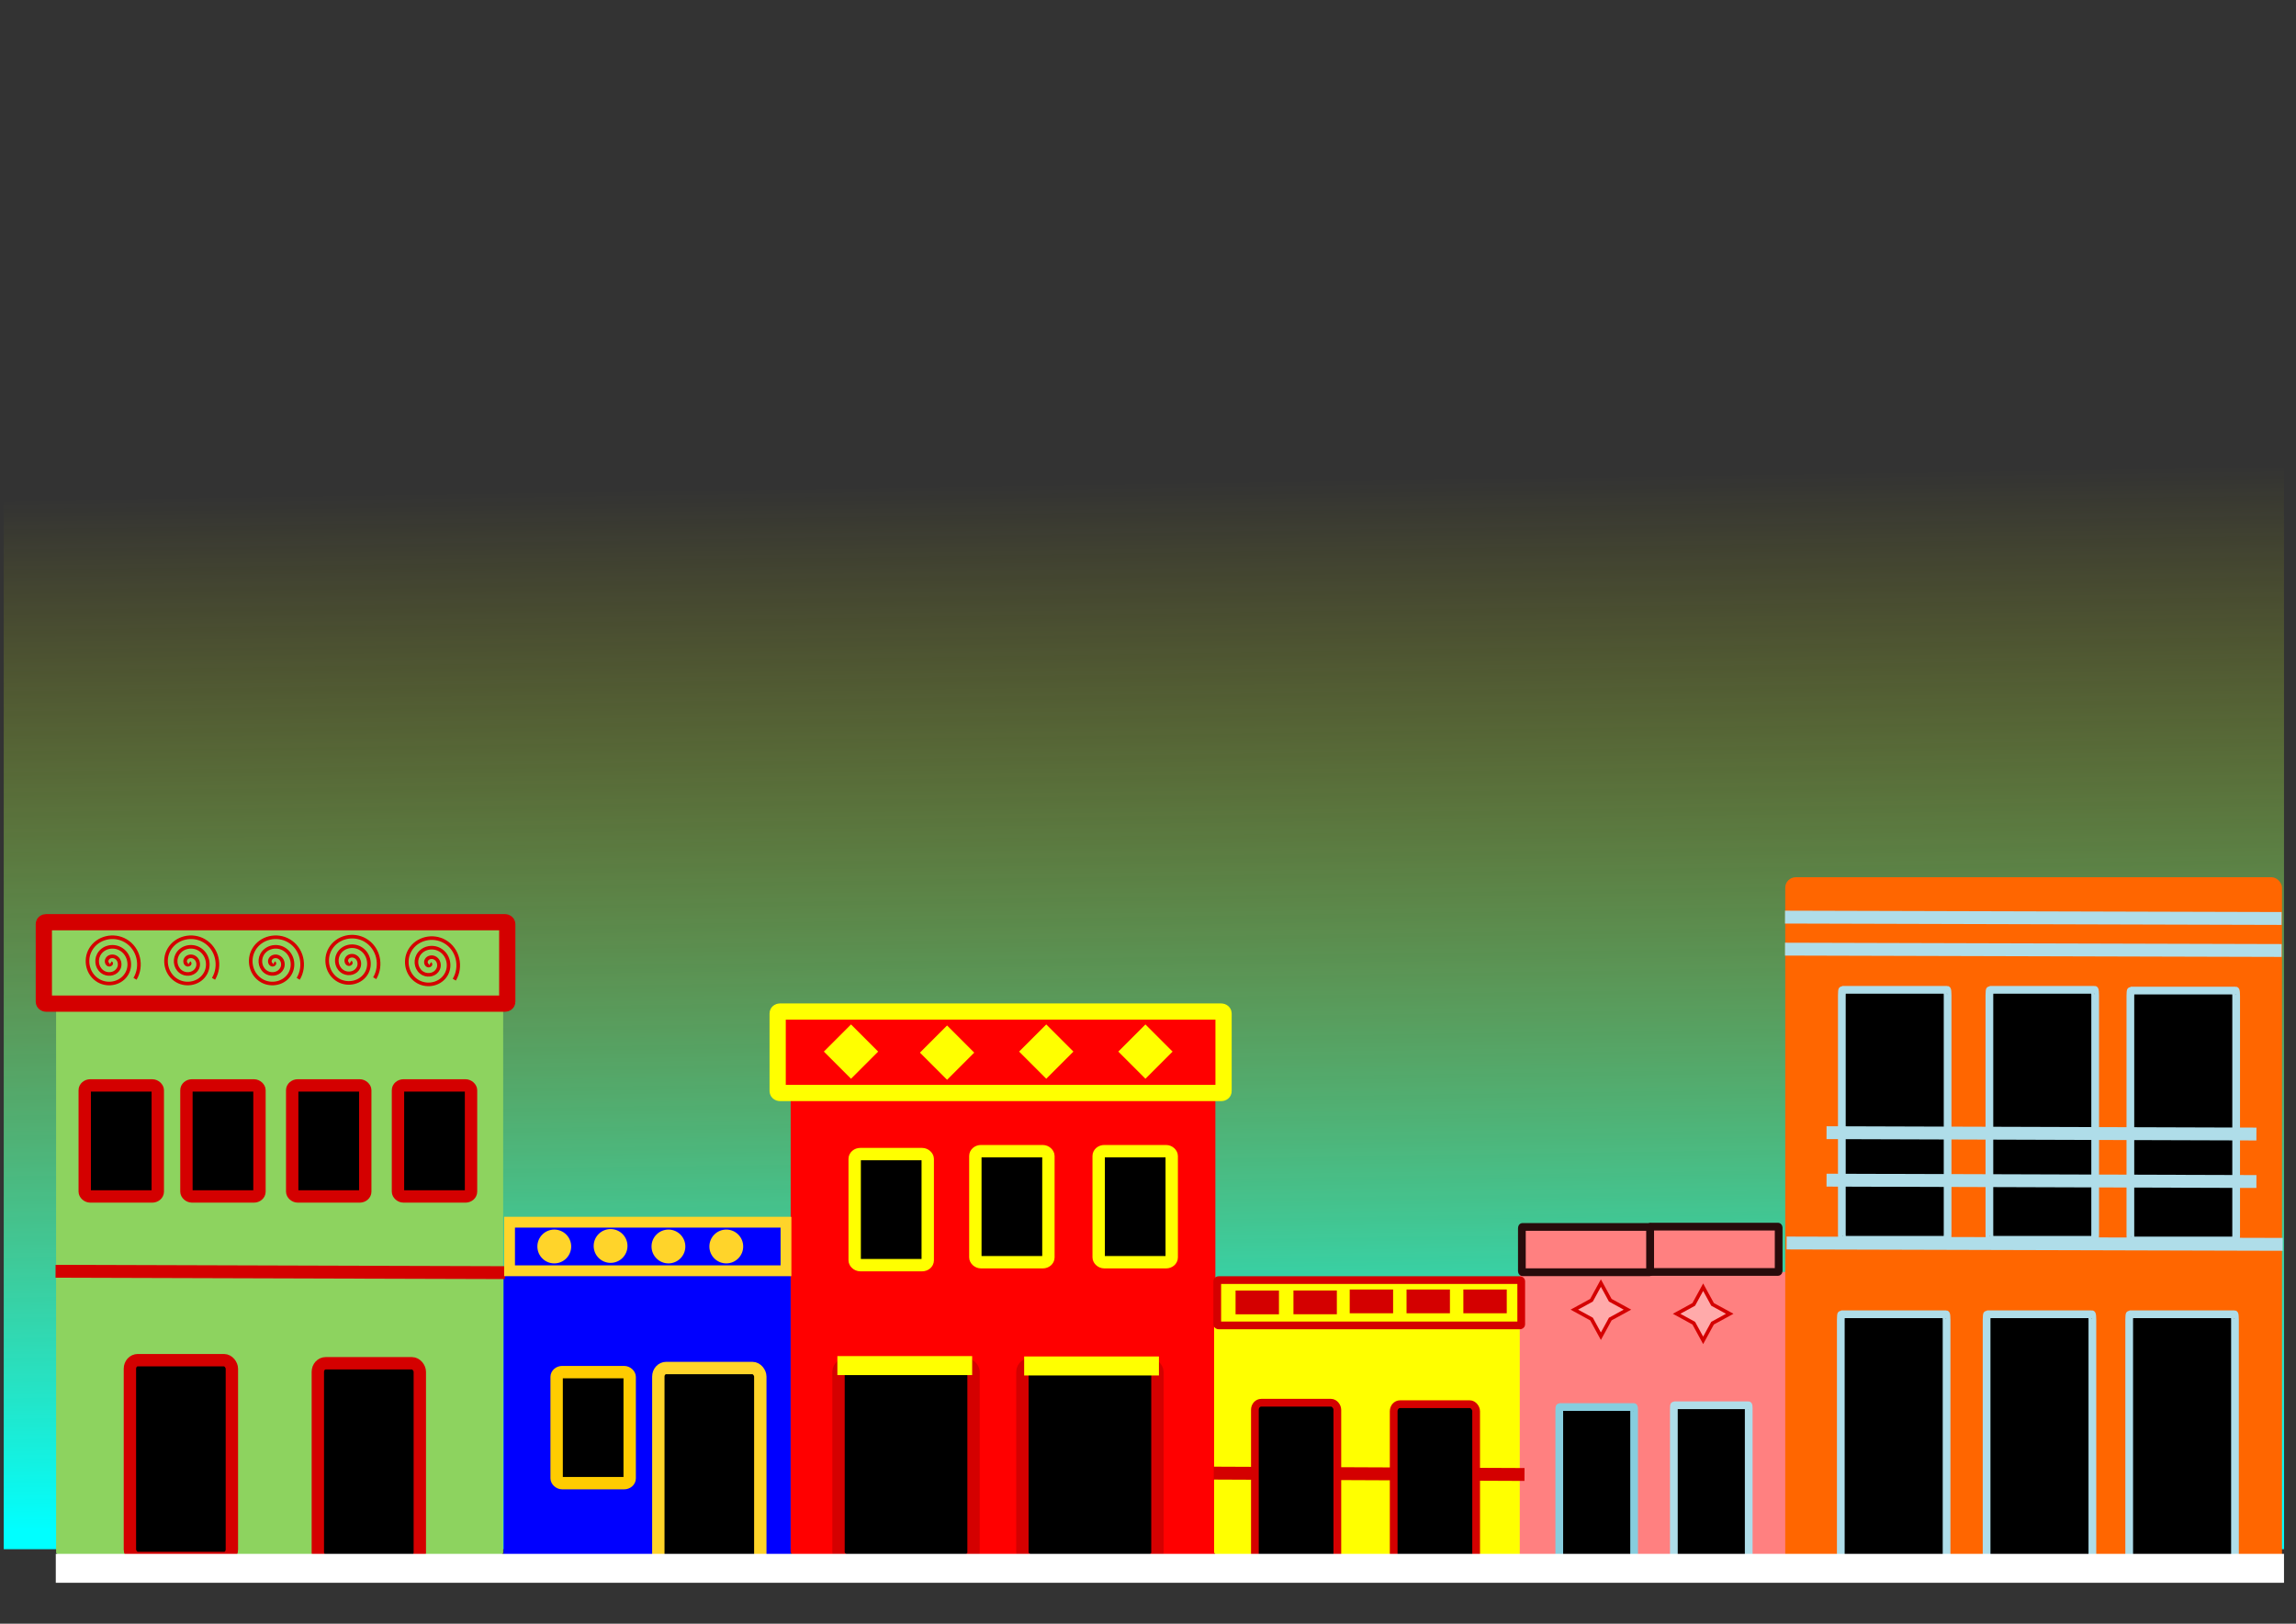 <?xml version="1.0" encoding="UTF-8" standalone="no"?>
<svg
   xmlns:dc="http://purl.org/dc/elements/1.1/"
   xmlns:cc="http://creativecommons.org/ns#"
   xmlns:rdf="http://www.w3.org/1999/02/22-rdf-syntax-ns#"
   xmlns:svg="http://www.w3.org/2000/svg"
   xmlns="http://www.w3.org/2000/svg"
   xmlns:xlink="http://www.w3.org/1999/xlink"
   xmlns:sodipodi="http://sodipodi.sourceforge.net/DTD/sodipodi-0.dtd"
   xmlns:inkscape="http://www.inkscape.org/namespaces/inkscape"
   width="297mm"
   height="210mm"
   viewBox="0 0 297 210"
   version="1.1"
   id="svg239"
   inkscape:version="1.0 (4035a4fb49, 2020-05-01)"
   sodipodi:docname="background-botton-comercio-da-cidade.svg"
   inkscape:export-filename="C:\Users\Marcio\Documents\PROJETO App Comercio da Cidade\background-botton-comercio-da-cidade.png"
   inkscape:export-xdpi="96"
   inkscape:export-ydpi="96">
  <rect x="0" y="0" width="297" height="210" fill="#333333" stroke="none"/>
  <defs
     id="defs233">
    <linearGradient
       inkscape:collect="always"
       id="linearGradient1329">
      <stop
         style="stop-color:#00ffff;stop-opacity:1"
         offset="0"
         id="stop1325" />
      <stop
         style="stop-color:#ffff00;stop-opacity:0;"
         offset="1"
         id="stop1327" />
    </linearGradient>
    <linearGradient
       inkscape:collect="always"
       xlink:href="#linearGradient1329"
       id="linearGradient1331"
       x1="138.291"
       y1="195.855"
       x2="136.307"
       y2="62.541"
       gradientUnits="userSpaceOnUse" />
  </defs>
  <sodipodi:namedview
     id="base"
     pagecolor="#ffffff"
     bordercolor="#666666"
     borderopacity="1.0"
     inkscape:pageopacity="0.0"
     inkscape:pageshadow="2"
     inkscape:zoom="0.90509668"
     inkscape:cx="-173.83178"
     inkscape:cy="567.09771"
     inkscape:document-units="mm"
     inkscape:current-layer="layer1"
     inkscape:document-rotation="0"
     showgrid="false"
     inkscape:window-width="1366"
     inkscape:window-height="728"
     inkscape:window-x="0"
     inkscape:window-y="0"
     inkscape:window-maximized="0" />
  <g
     inkscape:label="Layer 1"
     inkscape:groupmode="layer"
     id="layer1">
    <rect
       style="font-variation-settings:'wdth' 100, 'wght' 700;fill:url(#linearGradient1331);fill-opacity:1;stroke:#ffd42a;stroke-width:0;stroke-miterlimit:4;stroke-dasharray:none"
       id="rect1323"
       width="294.964"
       height="150.051"
       x="0.484"
       y="50.313" />
    <g
       id="g1319">
      <rect
         ry="0.378"
         rx="0.806"
         y="129.805"
         x="7.257"
         height="71.358"
         width="57.83"
         id="rect241"
         style="font-variation-settings:'wdth' 100, 'wght' 700;fill:#8dd35f;stroke-width:2.1" />
      <rect
         ry="0.562"
         rx="0.794"
         y="164.517"
         x="65.139"
         height="37.019"
         width="37.141"
         id="rect259"
         style="font-variation-settings:'wdth' 100, 'wght' 700;fill:#0000ff;stroke-width:2.1" />
      <rect
         style="font-variation-settings:'wdth' 100, 'wght' 700;fill:#ff0000;stroke-width:2.1"
         id="rect261"
         width="54.935"
         height="61.232"
         x="102.28"
         y="140.305"
         rx="1.174"
         ry="0.93" />
      <rect
         ry="0.505"
         rx="0.856"
         y="167.981"
         x="157.054"
         height="33.262"
         width="40.065"
         id="rect263"
         style="font-variation-settings:'wdth' 100, 'wght' 700;fill:#ffff00;stroke-width:2.1" />
      <rect
         style="font-variation-settings:'wdth' 100, 'wght' 700;fill:#ff8080;fill-opacity:1;stroke-width:2.1"
         id="rect265"
         width="35.379"
         height="37.798"
         x="196.59"
         y="164.503"
         rx="0.756"
         ry="0.574" />
      <rect
         ry="0.227"
         rx="0.3"
         y="119.271"
         x="5.67"
         height="10.534"
         width="59.947"
         id="rect273"
         style="font-variation-settings:'wdth' 100, 'wght' 700;fill:#8dd35f;stroke:#d40000;stroke-width:2.1" />
      <rect
         ry="0.62"
         rx="0.727"
         y="140.38"
         x="10.961"
         height="14.363"
         width="9.449"
         id="rect275"
         style="font-variation-settings:'wdth' 100, 'wght' 700;fill:#000000;stroke:#d40000;stroke-width:1.6;stroke-miterlimit:4;stroke-dasharray:none" />
      <path
         sodipodi:nodetypes="cc"
         id="path1108"
         d="m 7.187,164.42 58.131,0.176"
         style="fill:#d40000;fill-opacity:0.92;stroke:#d40000;stroke-width:1.665;stroke-linecap:butt;stroke-linejoin:miter;stroke-miterlimit:4;stroke-dasharray:none;stroke-opacity:1" />
      <rect
         style="font-variation-settings:'wdth' 100, 'wght' 700;fill:#000000;stroke:#d40000;stroke-width:1.6;stroke-miterlimit:4;stroke-dasharray:none"
         id="rect1110"
         width="13.191"
         height="25.588"
         x="16.804"
         y="175.916"
         rx="1.015"
         ry="1.105" />
      <rect
         ry="1.105"
         rx="1.015"
         y="176.317"
         x="41.114"
         height="25.588"
         width="13.191"
         id="rect1112"
         style="font-variation-settings:'wdth' 100, 'wght' 700;fill:#000000;stroke:#d40000;stroke-width:1.6;stroke-miterlimit:4;stroke-dasharray:none" />
      <rect
         style="font-variation-settings:'wdth' 100, 'wght' 700;fill:#000000;stroke:#d40000;stroke-width:1.6;stroke-miterlimit:4;stroke-dasharray:none"
         id="rect1114"
         width="9.449"
         height="14.363"
         x="24.115"
         y="140.38"
         rx="0.727"
         ry="0.62" />
      <rect
         ry="0.62"
         rx="0.727"
         y="140.38"
         x="37.798"
         height="14.363"
         width="9.449"
         id="rect1116"
         style="font-variation-settings:'wdth' 100, 'wght' 700;fill:#000000;stroke:#d40000;stroke-width:1.6;stroke-miterlimit:4;stroke-dasharray:none" />
      <rect
         style="font-variation-settings:'wdth' 100, 'wght' 700;fill:#000000;stroke:#d40000;stroke-width:1.6;stroke-miterlimit:4;stroke-dasharray:none"
         id="rect1118"
         width="9.449"
         height="14.363"
         x="51.48"
         y="140.38"
         rx="0.727"
         ry="0.62" />
      <rect
         style="font-variation-settings:'wdth' 100, 'wght' 700;fill:#000000;stroke:#ffcc00;stroke-width:1.6;stroke-miterlimit:4;stroke-dasharray:none"
         id="rect1120"
         width="9.449"
         height="14.363"
         x="72.004"
         y="177.46"
         rx="0.727"
         ry="0.62" />
      <rect
         style="font-variation-settings:'wdth' 100, 'wght' 700;fill:#000000;stroke:#ffd42a;stroke-width:1.6;stroke-miterlimit:4;stroke-dasharray:none"
         id="rect1122"
         width="13.191"
         height="25.588"
         x="85.158"
         y="176.931"
         rx="1.015"
         ry="1.105" />
      <rect
         style="font-variation-settings:'wdth' 100, 'wght' 700;fill:#000000;stroke:#d40000;stroke-width:1.6;stroke-miterlimit:4;stroke-dasharray:none"
         id="rect1124"
         width="17.467"
         height="25.588"
         x="108.466"
         y="176.317"
         rx="1.344"
         ry="1.105" />
      <rect
         ry="1.105"
         rx="1.344"
         y="176.317"
         x="132.253"
         height="25.588"
         width="17.467"
         id="rect1126"
         style="font-variation-settings:'wdth' 100, 'wght' 700;fill:#000000;stroke:#d40000;stroke-width:1.6;stroke-miterlimit:4;stroke-dasharray:none" />
      <rect
         style="font-variation-settings:'wdth' 100, 'wght' 700;fill:#0000ff;stroke:#ffd42a;stroke-width:1.4;stroke-miterlimit:4;stroke-dasharray:none"
         id="rect1128"
         width="35.759"
         height="6.284"
         x="65.913"
         y="158.071" />
      <rect
         style="font-variation-settings:'wdth' 100, 'wght' 700;fill:#ff0000;stroke:#ffff00;stroke-width:2.1"
         id="rect1130"
         width="57.679"
         height="10.534"
         x="100.595"
         y="130.829"
         rx="0.289"
         ry="0.227" />
      <rect
         style="font-variation-settings:'wdth' 100, 'wght' 700;fill:#000000;stroke:#ffff00;stroke-width:1.6;stroke-miterlimit:4;stroke-dasharray:none"
         id="rect1132"
         width="9.449"
         height="14.363"
         x="110.558"
         y="149.263"
         rx="0.727"
         ry="0.62" />
      <rect
         ry="0.62"
         rx="0.727"
         y="148.885"
         x="126.168"
         height="14.363"
         width="9.449"
         id="rect1134"
         style="font-variation-settings:'wdth' 100, 'wght' 700;fill:#000000;stroke:#ffff00;stroke-width:1.6;stroke-miterlimit:4;stroke-dasharray:none" />
      <rect
         style="font-variation-settings:'wdth' 100, 'wght' 700;fill:#000000;stroke:#ffff00;stroke-width:1.6;stroke-miterlimit:4;stroke-dasharray:none"
         id="rect1136"
         width="9.449"
         height="14.363"
         x="142.119"
         y="148.885"
         rx="0.727"
         ry="0.62" />
      <path
         inkscape:transform-center-y="0.87809337"
         inkscape:transform-center-x="-1.9644862e-06"
         d="m 110.082,139.519 -3.512,-3.512 3.512,-3.512 3.512,3.512 z"
         inkscape:randomized="0"
         inkscape:rounded="0"
         inkscape:flatsided="true"
         sodipodi:arg2="2.3561945"
         sodipodi:arg1="1.5707963"
         sodipodi:r2="1.7561989"
         sodipodi:r1="3.5123978"
         sodipodi:cy="136.00676"
         sodipodi:cx="110.08163"
         sodipodi:sides="4"
         id="path1142"
         style="font-variation-settings:'wdth' 100, 'wght' 700;fill:#ffff00;fill-opacity:1;stroke:#ffff00;stroke-width:0;stroke-miterlimit:4;stroke-dasharray:none"
         sodipodi:type="star" />
      <path
         sodipodi:type="star"
         style="font-variation-settings:'wdth' 100, 'wght' 700;fill:#ffff00;fill-opacity:1;stroke:#ffff00;stroke-width:0;stroke-miterlimit:4;stroke-dasharray:none"
         id="path1146"
         sodipodi:sides="4"
         sodipodi:cx="122.50967"
         sodipodi:cy="136.14038"
         sodipodi:r1="3.5123978"
         sodipodi:r2="1.7561989"
         sodipodi:arg1="1.5707963"
         sodipodi:arg2="2.3561945"
         inkscape:flatsided="true"
         inkscape:rounded="0"
         inkscape:randomized="0"
         d="m 122.51,139.653 -3.512,-3.512 3.512,-3.512 3.512,3.512 z"
         inkscape:transform-center-x="-1.9644862e-06"
         inkscape:transform-center-y="0.87809337" />
      <path
         inkscape:transform-center-y="0.87809337"
         inkscape:transform-center-x="-1.9644862e-06"
         d="m 135.339,139.519 -3.512,-3.512 3.512,-3.512 3.512,3.512 z"
         inkscape:randomized="0"
         inkscape:rounded="0"
         inkscape:flatsided="true"
         sodipodi:arg2="2.3561945"
         sodipodi:arg1="1.5707963"
         sodipodi:r2="1.7561989"
         sodipodi:r1="3.5123978"
         sodipodi:cy="136.00675"
         sodipodi:cx="135.3386"
         sodipodi:sides="4"
         id="path1148"
         style="font-variation-settings:'wdth' 100, 'wght' 700;fill:#ffff00;fill-opacity:1;stroke:#ffff00;stroke-width:0;stroke-miterlimit:4;stroke-dasharray:none"
         sodipodi:type="star" />
      <path
         sodipodi:type="star"
         style="font-variation-settings:'wdth' 100, 'wght' 700;fill:#ffff00;fill-opacity:1;stroke:#ffff00;stroke-width:0;stroke-miterlimit:4;stroke-dasharray:none"
         id="path1150"
         sodipodi:sides="4"
         sodipodi:cx="148.16754"
         sodipodi:cy="136.00676"
         sodipodi:r1="3.5123978"
         sodipodi:r2="1.7561989"
         sodipodi:arg1="1.5707963"
         sodipodi:arg2="2.3561945"
         inkscape:flatsided="true"
         inkscape:rounded="0"
         inkscape:randomized="0"
         d="m 148.168,139.519 -3.512,-3.512 3.512,-3.512 3.512,3.512 z"
         inkscape:transform-center-x="-1.9644862e-06"
         inkscape:transform-center-y="0.87809337" />
      <rect
         style="font-variation-settings:'wdth' 100, 'wght' 700;fill:#ffff00;fill-opacity:1;stroke:#ffff00;stroke-width:0;stroke-miterlimit:0;stroke-dasharray:none"
         id="rect1162"
         width="17.434"
         height="2.458"
         x="132.481"
         y="175.437"
         rx="0"
         ry="0.726" />
      <rect
         ry="0.726"
         rx="0"
         y="175.389"
         x="108.319"
         height="2.458"
         width="17.434"
         id="rect1164"
         style="font-variation-settings:'wdth' 100, 'wght' 700;fill:#ffff00;fill-opacity:1;stroke:#ffff00;stroke-width:0;stroke-miterlimit:0;stroke-dasharray:none" />
      <a
         transform="matrix(1,0,0,2.674,-0.205,-331.479)"
         style="fill:#ff6600;stroke-width:0.612"
         id="a1168">
        <rect
           ry="0.505"
           rx="1.373"
           y="166.393"
           x="231.137"
           height="33.262"
           width="64.256"
           id="rect1166"
           style="font-variation-settings:'wdth' 100, 'wght' 700;fill:#ff6600;stroke-width:1.284" />
      </a>
      <path
         style="fill:#d40000;fill-opacity:0.92;stroke:#d40000;stroke-width:1.665;stroke-linecap:butt;stroke-linejoin:miter;stroke-miterlimit:4;stroke-dasharray:none;stroke-opacity:1"
         d="m 157.005,190.524 40.197,0.176"
         id="path1177"
         sodipodi:nodetypes="cc" />
      <rect
         ry="0.909"
         rx="0.82"
         y="181.42"
         x="162.328"
         height="21.053"
         width="10.664"
         id="rect1171"
         style="font-variation-settings:'wdth' 100, 'wght' 700;fill:#000000;stroke:#d40000;stroke-width:1;stroke-miterlimit:4;stroke-dasharray:none" />
      <rect
         style="font-variation-settings:'wdth' 100, 'wght' 700;fill:#000000;stroke:#d40000;stroke-width:1;stroke-miterlimit:4;stroke-dasharray:none"
         id="rect1173"
         width="10.664"
         height="21.053"
         x="180.282"
         y="181.609"
         rx="0.82"
         ry="0.909" />
      <rect
         ry="0.126"
         rx="0.197"
         y="165.562"
         x="157.458"
         height="5.859"
         width="39.321"
         id="rect1175"
         style="font-variation-settings:'wdth' 100, 'wght' 700;fill:#ffff00;stroke:#d40000;stroke-width:1;stroke-miterlimit:4;stroke-dasharray:none" />
      <rect
         style="font-variation-settings:'wdth' 100, 'wght' 700;fill:#000000;fill-opacity:1;stroke:#87cdde;stroke-width:1;stroke-miterlimit:4;stroke-dasharray:none"
         id="rect1179"
         width="9.683"
         height="20.024"
         x="201.7"
         y="181.978"
         rx="0.048"
         ry="0.432" />
      <rect
         y="166.91"
         x="159.827"
         height="3.074"
         width="5.613"
         id="rect1181"
         style="font-variation-settings:'wdth' 100, 'wght' 700;fill:#d40000;fill-opacity:1;stroke:none;stroke-width:0;stroke-miterlimit:4;stroke-dasharray:none" />
      <rect
         style="font-variation-settings:'wdth' 100, 'wght' 700;fill:#d40000;fill-opacity:1;stroke:none;stroke-width:0;stroke-miterlimit:4;stroke-dasharray:none"
         id="rect1183"
         width="5.613"
         height="3.074"
         x="174.594"
         y="166.776" />
      <rect
         y="166.776"
         x="181.944"
         height="3.074"
         width="5.613"
         id="rect1185"
         style="font-variation-settings:'wdth' 100, 'wght' 700;fill:#d40000;fill-opacity:1;stroke:none;stroke-width:0;stroke-miterlimit:4;stroke-dasharray:none" />
      <rect
         style="font-variation-settings:'wdth' 100, 'wght' 700;fill:#d40000;fill-opacity:1;stroke:none;stroke-width:0;stroke-miterlimit:4;stroke-dasharray:none"
         id="rect1187"
         width="5.613"
         height="3.074"
         x="189.294"
         y="166.776" />
      <rect
         y="166.904"
         x="167.316"
         height="3.074"
         width="5.613"
         id="rect1189"
         style="font-variation-settings:'wdth' 100, 'wght' 700;fill:#d40000;fill-opacity:1;stroke:none;stroke-width:0;stroke-miterlimit:4;stroke-dasharray:none" />
      <rect
         ry="0.432"
         rx="0.048"
         y="181.748"
         x="216.523"
         height="20.024"
         width="9.683"
         id="rect1191"
         style="font-variation-settings:'wdth' 100, 'wght' 700;fill:#000000;fill-opacity:1;stroke:#afdde9;stroke-width:1;stroke-miterlimit:4;stroke-dasharray:none" />
      <rect
         style="font-variation-settings:'wdth' 100, 'wght' 700;fill:#ff8080;fill-opacity:1;stroke:#280b0b;stroke-width:1;stroke-miterlimit:4;stroke-dasharray:none"
         id="rect1193"
         width="16.618"
         height="5.859"
         x="196.863"
         y="158.683"
         rx="0.083"
         ry="0.126" />
      <rect
         ry="0.126"
         rx="0.083"
         y="158.645"
         x="213.461"
         height="5.859"
         width="16.618"
         id="rect1197"
         style="font-variation-settings:'wdth' 100, 'wght' 700;fill:#ff8080;fill-opacity:1;stroke:#280b0b;stroke-width:1;stroke-miterlimit:4;stroke-dasharray:none" />
      <rect
         style="font-variation-settings:'wdth' 100, 'wght' 700;fill:#000000;fill-opacity:1;stroke:#afdde9;stroke-width:1;stroke-miterlimit:4;stroke-dasharray:none"
         id="rect1207"
         width="13.683"
         height="32.327"
         x="275.423"
         y="169.98"
         rx="0.069"
         ry="0.698" />
      <rect
         ry="0.698"
         rx="0.069"
         y="169.98"
         x="238.117"
         height="32.327"
         width="13.683"
         id="rect1209"
         style="font-variation-settings:'wdth' 100, 'wght' 700;fill:#000000;fill-opacity:1;stroke:#afdde9;stroke-width:1;stroke-miterlimit:4;stroke-dasharray:none" />
      <rect
         ry="0.698"
         rx="0.069"
         y="169.98"
         x="256.978"
         height="32.327"
         width="13.683"
         id="rect1211"
         style="font-variation-settings:'wdth' 100, 'wght' 700;fill:#000000;fill-opacity:1;stroke:#afdde9;stroke-width:1;stroke-miterlimit:4;stroke-dasharray:none" />
      <path
         sodipodi:nodetypes="cc"
         id="path1213"
         d="m 231.107,160.762 64.178,0.176"
         style="fill:#00aad4;fill-opacity:1;stroke:#afdde9;stroke-width:1.665;stroke-linecap:butt;stroke-linejoin:miter;stroke-miterlimit:4;stroke-dasharray:none;stroke-opacity:1" />
      <rect
         style="font-variation-settings:'wdth' 100, 'wght' 700;fill:#000000;fill-opacity:1;stroke:#afdde9;stroke-width:1;stroke-miterlimit:4;stroke-dasharray:none"
         id="rect1215"
         width="13.683"
         height="32.327"
         x="238.251"
         y="128.018"
         rx="0.069"
         ry="0.698" />
      <rect
         ry="0.698"
         rx="0.069"
         y="128.018"
         x="257.339"
         height="32.327"
         width="13.683"
         id="rect1217"
         style="font-variation-settings:'wdth' 100, 'wght' 700;fill:#000000;fill-opacity:1;stroke:#afdde9;stroke-width:1;stroke-miterlimit:4;stroke-dasharray:none" />
      <rect
         style="font-variation-settings:'wdth' 100, 'wght' 700;fill:#000000;fill-opacity:1;stroke:#afdde9;stroke-width:1;stroke-miterlimit:4;stroke-dasharray:none"
         id="rect1219"
         width="13.683"
         height="32.327"
         x="275.576"
         y="128.113"
         rx="0.069"
         ry="0.698" />
      <path
         style="fill:#00aad4;fill-opacity:1;stroke:#afdde9;stroke-width:1.665;stroke-linecap:butt;stroke-linejoin:miter;stroke-miterlimit:4;stroke-dasharray:none;stroke-opacity:1"
         d="m 236.273,146.493 55.608,0.176"
         id="path1221"
         sodipodi:nodetypes="cc" />
      <path
         sodipodi:nodetypes="cc"
         id="path1223"
         d="m 236.273,152.635 55.608,0.176"
         style="fill:#00aad4;fill-opacity:1;stroke:#afdde9;stroke-width:1.665;stroke-linecap:butt;stroke-linejoin:miter;stroke-miterlimit:4;stroke-dasharray:none;stroke-opacity:1" />
      <path
         sodipodi:nodetypes="cc"
         id="path1225"
         d="m 230.9,122.756 64.236,0.176"
         style="fill:#00aad4;fill-opacity:1;stroke:#afdde9;stroke-width:1.665;stroke-linecap:butt;stroke-linejoin:miter;stroke-miterlimit:4;stroke-dasharray:none;stroke-opacity:1" />
      <path
         style="fill:#00aad4;fill-opacity:1;stroke:#afdde9;stroke-width:1.665;stroke-linecap:butt;stroke-linejoin:miter;stroke-miterlimit:4;stroke-dasharray:none;stroke-opacity:1"
         d="m 230.9,118.613 64.236,0.176"
         id="path1227"
         sodipodi:nodetypes="cc" />
      <path
         transform="matrix(0.558,0,0,0.554,7.323,57.149)"
         d="m 12.562,121.608 c 0.281,0.188 -0.114,0.472 -0.312,0.468 -0.536,-0.011 -0.75,-0.652 -0.624,-1.091 0.226,-0.786 1.165,-1.06 1.871,-0.78 1.035,0.412 1.378,1.685 0.935,2.65 -0.59,1.287 -2.207,1.699 -3.43,1.091 -1.539,-0.765 -2.022,-2.729 -1.247,-4.209 0.938,-1.793 3.253,-2.346 4.989,-1.403 2.046,1.111 2.67,3.776 1.559,5.769 -1.282,2.3 -4.3,2.994 -6.548,1.715 -2.554,-1.453 -3.319,-4.824 -1.871,-7.328 1.624,-2.808 5.349,-3.644 8.107,-2.027 3.062,1.795 3.969,5.873 2.183,8.887"
         sodipodi:t0="0"
         sodipodi:argument="-18.261553"
         sodipodi:radius="6.7455778"
         sodipodi:revolution="3"
         sodipodi:expansion="1"
         sodipodi:cy="121.60764"
         sodipodi:cx="12.561667"
         id="path1229"
         style="fill:none;fill-rule:evenodd;stroke:#d40000;stroke-width:0.836;stroke-miterlimit:4;stroke-dasharray:none"
         sodipodi:type="spiral" />
      <path
         sodipodi:type="spiral"
         style="fill:none;fill-rule:evenodd;stroke:#d40000;stroke-width:0.836;stroke-miterlimit:4;stroke-dasharray:none"
         id="path1231"
         sodipodi:cx="12.561667"
         sodipodi:cy="121.60764"
         sodipodi:expansion="1"
         sodipodi:revolution="3"
         sodipodi:radius="6.7455778"
         sodipodi:argument="-18.261553"
         sodipodi:t0="0"
         d="m 12.562,121.608 c 0.281,0.188 -0.114,0.472 -0.312,0.468 -0.536,-0.011 -0.75,-0.652 -0.624,-1.091 0.226,-0.786 1.165,-1.06 1.871,-0.78 1.035,0.412 1.378,1.685 0.935,2.65 -0.59,1.287 -2.207,1.699 -3.43,1.091 -1.539,-0.765 -2.022,-2.729 -1.247,-4.209 0.938,-1.793 3.253,-2.346 4.989,-1.403 2.046,1.111 2.67,3.776 1.559,5.769 -1.282,2.3 -4.3,2.994 -6.548,1.715 -2.554,-1.453 -3.319,-4.824 -1.871,-7.328 1.624,-2.808 5.349,-3.644 8.107,-2.027 3.062,1.795 3.969,5.873 2.183,8.887"
         transform="matrix(0.558,0,0,0.554,17.479,57.149)" />
      <path
         transform="matrix(0.558,0,0,0.554,28.437,57.149)"
         d="m 12.562,121.608 c 0.281,0.188 -0.114,0.472 -0.312,0.468 -0.536,-0.011 -0.75,-0.652 -0.624,-1.091 0.226,-0.786 1.165,-1.06 1.871,-0.78 1.035,0.412 1.378,1.685 0.935,2.65 -0.59,1.287 -2.207,1.699 -3.43,1.091 -1.539,-0.765 -2.022,-2.729 -1.247,-4.209 0.938,-1.793 3.253,-2.346 4.989,-1.403 2.046,1.111 2.67,3.776 1.559,5.769 -1.282,2.3 -4.3,2.994 -6.548,1.715 -2.554,-1.453 -3.319,-4.824 -1.871,-7.328 1.624,-2.808 5.349,-3.644 8.107,-2.027 3.062,1.795 3.969,5.873 2.183,8.887"
         sodipodi:t0="0"
         sodipodi:argument="-18.261553"
         sodipodi:radius="6.7455778"
         sodipodi:revolution="3"
         sodipodi:expansion="1"
         sodipodi:cy="121.60764"
         sodipodi:cx="12.561667"
         id="path1233"
         style="fill:none;fill-rule:evenodd;stroke:#d40000;stroke-width:0.836;stroke-miterlimit:4;stroke-dasharray:none"
         sodipodi:type="spiral" />
      <path
         sodipodi:type="spiral"
         style="fill:none;fill-rule:evenodd;stroke:#d40000;stroke-width:0.836;stroke-miterlimit:4;stroke-dasharray:none"
         id="path1235"
         sodipodi:cx="12.561667"
         sodipodi:cy="121.60764"
         sodipodi:expansion="1"
         sodipodi:revolution="3"
         sodipodi:radius="6.7455778"
         sodipodi:argument="-18.261553"
         sodipodi:t0="0"
         d="m 12.562,121.608 c 0.281,0.188 -0.114,0.472 -0.312,0.468 -0.536,-0.011 -0.75,-0.652 -0.624,-1.091 0.226,-0.786 1.165,-1.06 1.871,-0.78 1.035,0.412 1.378,1.685 0.935,2.65 -0.59,1.287 -2.207,1.699 -3.43,1.091 -1.539,-0.765 -2.022,-2.729 -1.247,-4.209 0.938,-1.793 3.253,-2.346 4.989,-1.403 2.046,1.111 2.67,3.776 1.559,5.769 -1.282,2.3 -4.3,2.994 -6.548,1.715 -2.554,-1.453 -3.319,-4.824 -1.871,-7.328 1.624,-2.808 5.349,-3.644 8.107,-2.027 3.062,1.795 3.969,5.873 2.183,8.887"
         transform="matrix(0.558,0,0,0.554,38.326,57.071)" />
      <path
         transform="matrix(0.558,0,0,0.554,48.626,57.26)"
         d="m 12.562,121.608 c 0.281,0.188 -0.114,0.472 -0.312,0.468 -0.536,-0.011 -0.75,-0.652 -0.624,-1.091 0.226,-0.786 1.165,-1.06 1.871,-0.78 1.035,0.412 1.378,1.685 0.935,2.65 -0.59,1.287 -2.207,1.699 -3.43,1.091 -1.539,-0.765 -2.022,-2.729 -1.247,-4.209 0.938,-1.793 3.253,-2.346 4.989,-1.403 2.046,1.111 2.67,3.776 1.559,5.769 -1.282,2.3 -4.3,2.994 -6.548,1.715 -2.554,-1.453 -3.319,-4.824 -1.871,-7.328 1.624,-2.808 5.349,-3.644 8.107,-2.027 3.062,1.795 3.969,5.873 2.183,8.887"
         sodipodi:t0="0"
         sodipodi:argument="-18.261553"
         sodipodi:radius="6.7455778"
         sodipodi:revolution="3"
         sodipodi:expansion="1"
         sodipodi:cy="121.60764"
         sodipodi:cx="12.561667"
         id="path1237"
         style="fill:none;fill-rule:evenodd;stroke:#d40000;stroke-width:0.836;stroke-miterlimit:4;stroke-dasharray:none"
         sodipodi:type="spiral" />
      <path
         inkscape:transform-center-y="-4.2245741e-06"
         inkscape:transform-center-x="4.516287e-06"
         d="m 210.521,169.381 -2.222,1.215 -1.215,2.222 -1.215,-2.222 -2.222,-1.215 2.222,-1.215 1.215,-2.222 1.215,2.222 z"
         inkscape:randomized="0"
         inkscape:rounded="0"
         inkscape:flatsided="false"
         sodipodi:arg2="0.78539816"
         sodipodi:arg1="0"
         sodipodi:r2="1.718646"
         sodipodi:r1="3.4372919"
         sodipodi:cy="169.38113"
         sodipodi:cx="207.08327"
         sodipodi:sides="4"
         id="path1239"
         style="font-variation-settings:'wdth' 100, 'wght' 700;fill:#ffaaaa;fill-opacity:1;stroke:#d40000;stroke-width:0.465;stroke-miterlimit:4;stroke-dasharray:none"
         sodipodi:type="star" />
      <path
         sodipodi:type="star"
         style="font-variation-settings:'wdth' 100, 'wght' 700;fill:#ffaaaa;fill-opacity:1;stroke:#d40000;stroke-width:0.465;stroke-miterlimit:4;stroke-dasharray:none"
         id="path1241"
         sodipodi:sides="4"
         sodipodi:cx="220.31312"
         sodipodi:cy="169.91567"
         sodipodi:r1="3.4372919"
         sodipodi:r2="1.718646"
         sodipodi:arg1="0"
         sodipodi:arg2="0.78539816"
         inkscape:flatsided="false"
         inkscape:rounded="0"
         inkscape:randomized="0"
         d="m 223.75,169.916 -2.222,1.215 -1.215,2.222 -1.215,-2.222 -2.222,-1.215 2.222,-1.215 1.215,-2.222 1.215,2.222 z"
         inkscape:transform-center-x="4.516287e-06"
         inkscape:transform-center-y="-4.2245741e-06" />
      <circle
         r="2.186"
         cy="161.213"
         cx="71.699"
         id="path1243"
         style="font-variation-settings:'wdth' 100, 'wght' 700;fill:#ffd42a;fill-opacity:1;stroke:none;stroke-width:0;stroke-miterlimit:4;stroke-dasharray:none" />
      <circle
         style="font-variation-settings:'wdth' 100, 'wght' 700;fill:#ffd42a;fill-opacity:1;stroke:none;stroke-width:0;stroke-miterlimit:4;stroke-dasharray:none"
         id="circle1245"
         cx="78.982"
         cy="161.146"
         r="2.186" />
      <circle
         r="2.186"
         cy="161.213"
         cx="86.466"
         id="circle1247"
         style="font-variation-settings:'wdth' 100, 'wght' 700;fill:#ffd42a;fill-opacity:1;stroke:none;stroke-width:0;stroke-miterlimit:4;stroke-dasharray:none" />
      <circle
         style="font-variation-settings:'wdth' 100, 'wght' 700;fill:#ffd42a;fill-opacity:1;stroke:none;stroke-width:0;stroke-miterlimit:4;stroke-dasharray:none"
         id="circle1249"
         cx="93.949"
         cy="161.213"
         r="2.186" />
      <rect
         y="200.965"
         x="7.216"
         height="3.742"
         width="288.232"
         id="rect1251"
         style="font-variation-settings:'wdth' 100, 'wght' 700;fill:#ffffff;fill-opacity:1;stroke:#ffd42a;stroke-width:0;stroke-miterlimit:4;stroke-dasharray:none" />
    </g>
  </g>
</svg>
